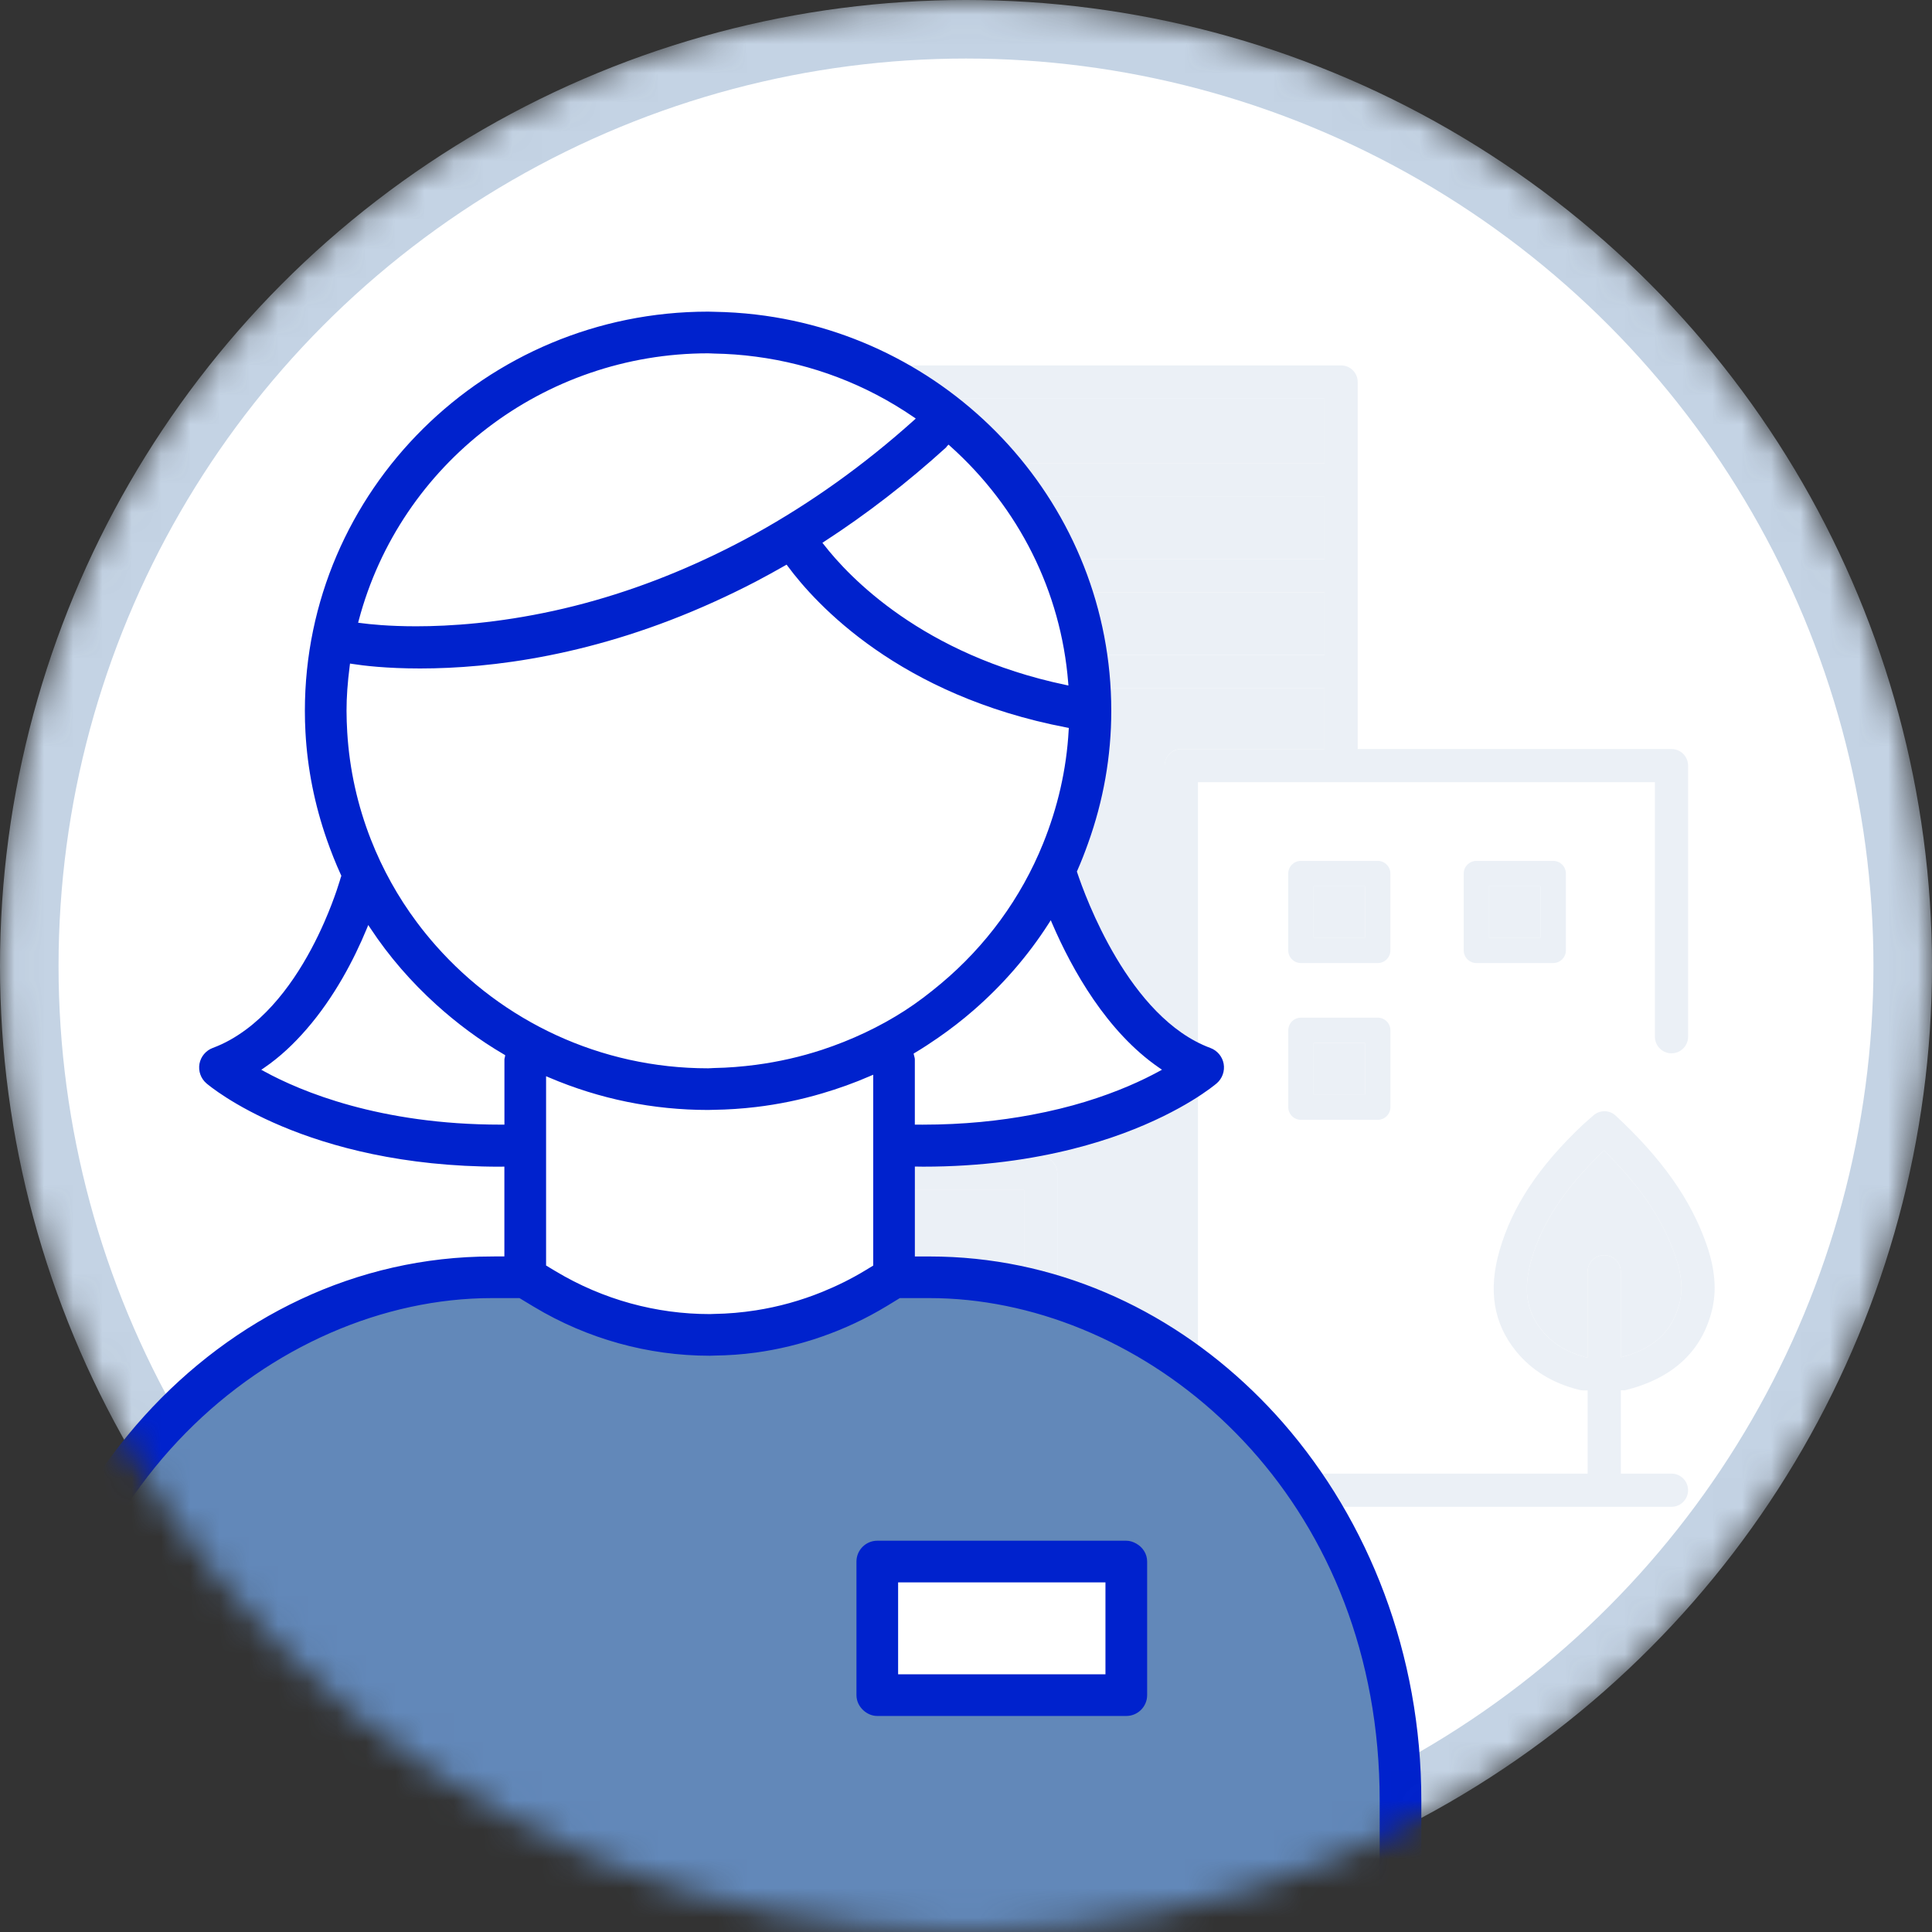 <svg width="66" height="66" viewBox="0 0 66 66" fill="none" xmlns="http://www.w3.org/2000/svg">
    <rect x="0" y="0" width="66" height="66" fill="#333333" stroke="none"/>
    <mask id="mask0_1_2322" style="mask-type:alpha" maskUnits="userSpaceOnUse" x="0" y="0" width="66" height="66">
        <circle cx="33" cy="33" r="33" fill="white"/>
    </mask>
    <g mask="url(#mask0_1_2322)">
        <circle cx="33" cy="33" r="32" fill="white" stroke="#C4D3E4" stroke-width="2"/>
        <path d="M54.234 46.381L54.124 46.352C53.504 46.181 53.029 45.887 52.674 45.448C52.137 44.785 52.027 44.037 52.318 43.023C52.685 41.761 53.453 40.598 54.734 39.361L54.795 39.302L54.855 39.362C56.048 40.548 56.801 41.668 57.225 42.886C57.447 43.52 57.497 44.035 57.379 44.503V44.504C57.138 45.459 56.534 46.042 55.479 46.339L55.368 46.37V43.446C55.368 43.133 55.114 42.879 54.801 42.879C54.489 42.879 54.235 43.133 54.235 43.446V46.381H54.234Z" fill="#EBF0F6"/>
        <path d="M45.248 15.833H30.689C30.377 15.833 30.122 16.088 30.122 16.401C30.122 16.713 30.377 16.967 30.689 16.967H45.248V19.102H33.958C33.645 19.102 33.391 19.356 33.391 19.668C33.391 19.981 33.646 20.236 33.958 20.236H45.248V22.37H35.591C35.278 22.37 35.024 22.625 35.024 22.937C35.024 23.249 35.278 23.504 35.591 23.504H45.246V25.586H40.354C40.041 25.586 39.787 25.841 39.787 26.154V50.341H36.12V40.083C36.12 39.77 35.865 39.516 35.553 39.516H29.334C29.021 39.516 28.767 39.771 28.767 40.083V50.341H25.06V13.616H45.248V15.833Z" fill="#EBF0F6"/>
        <path d="M29.902 40.652H34.985V50.343H29.902V40.652Z" fill="#EBF0F6"/>
        <path d="M50.87 30.276H52.625V32.031H50.87V30.276Z" fill="#EBF0F6"/>
        <path d="M44.876 30.276H46.631V32.031H44.876V30.276Z" fill="#EBF0F6"/>
        <path d="M44.876 35.632H46.631V37.388H44.876V35.632Z" fill="#EBF0F6"/>
        <path d="M24.089 12.65C24.197 12.542 24.34 12.483 24.493 12.483H45.815C46.127 12.483 46.381 12.737 46.381 13.05V25.588H57.101C57.414 25.588 57.668 25.842 57.668 26.155V35.416C57.668 35.728 57.413 35.983 57.101 35.983C56.789 35.983 56.534 35.728 56.534 35.416V26.721H40.924V50.341H54.236V47.498H54.088C54.041 47.498 53.996 47.492 53.951 47.48C53.051 47.26 52.326 46.817 51.793 46.163C51.017 45.205 50.833 44.074 51.23 42.706C51.665 41.207 52.566 39.847 54.067 38.427L54.435 38.102C54.656 37.91 54.983 37.915 55.194 38.112C56.778 39.584 57.764 40.981 58.297 42.512C58.592 43.356 58.652 44.099 58.478 44.782C58.123 46.185 57.122 47.099 55.503 47.496L55.371 47.493V50.341H57.1C57.413 50.341 57.667 50.595 57.667 50.908C57.667 51.221 57.413 51.475 57.1 51.475H24.492C24.179 51.475 23.925 51.221 23.925 50.908V13.048C23.925 12.898 23.983 12.757 24.089 12.65ZM54.801 42.88C55.114 42.88 55.368 43.133 55.368 43.446V46.371L55.478 46.34C56.534 46.042 57.138 45.459 57.379 44.505V44.504C57.496 44.035 57.447 43.521 57.224 42.887C56.8 41.668 56.047 40.548 54.855 39.362L54.794 39.303L54.733 39.362C53.452 40.599 52.685 41.762 52.318 43.023C52.026 44.038 52.137 44.786 52.674 45.449C53.029 45.887 53.503 46.182 54.124 46.352L54.234 46.382V43.447C54.234 43.133 54.489 42.88 54.801 42.88ZM29.902 50.343H34.985V40.652H29.902V50.343ZM25.06 50.343H28.766V40.084C28.766 39.772 29.02 39.518 29.333 39.518H35.552C35.865 39.518 36.119 39.772 36.119 40.084V50.343H39.786V26.155C39.786 25.842 40.041 25.588 40.353 25.588H45.245V23.505H35.59C35.277 23.505 35.023 23.251 35.023 22.938C35.023 22.626 35.278 22.372 35.59 22.372H45.248V20.237H33.958C33.645 20.237 33.391 19.983 33.391 19.67C33.391 19.357 33.646 19.103 33.958 19.103H45.248V16.969H30.689C30.376 16.969 30.122 16.714 30.122 16.402C30.122 16.09 30.376 15.834 30.689 15.834H45.248V13.618H25.06V50.343Z" fill="#EBF0F6"/>
        <path d="M53.059 32.899H50.437C50.197 32.899 50.003 32.705 50.003 32.465V29.842C50.003 29.603 50.197 29.409 50.437 29.409H53.059C53.299 29.409 53.493 29.603 53.493 29.842V32.465C53.493 32.705 53.299 32.899 53.059 32.899ZM52.625 30.276H50.87V32.031H52.625V30.276Z" fill="#EBF0F6"/>
        <path d="M47.499 37.821C47.499 38.061 47.305 38.255 47.066 38.255H44.443C44.203 38.255 44.009 38.061 44.009 37.821V35.199C44.009 34.959 44.203 34.765 44.443 34.765H47.066C47.305 34.765 47.499 34.959 47.499 35.199V37.821ZM46.631 35.632H44.876V37.388H46.631V35.632Z" fill="#EBF0F6"/>
        <path d="M47.065 32.899H44.442C44.202 32.899 44.008 32.705 44.008 32.465V29.842C44.008 29.603 44.202 29.409 44.442 29.409H47.065C47.304 29.409 47.498 29.603 47.498 29.842V32.465C47.499 32.705 47.305 32.899 47.065 32.899ZM46.631 30.276H44.876V32.031H46.631V30.276Z" fill="#EBF0F6"/>
        <path d="M30.105 35.911V43.976L24.191 46.127L18.277 43.976V35.911L17.74 39.163C15.418 39.627 8.763 37.406 8.32 36.987L12.632 30.535C11.915 29.281 10.643 26.019 11.288 23.008C12.094 19.245 14.783 11.449 24.46 11.18C35.105 12.015 39.915 21.763 35.872 29.729L40.589 37.291C36.977 39.091 35.75 39.406 31.718 39.574C31.718 39.574 30.105 37.311 30.105 35.911Z" fill="white"/>
        <path d="M0.535 73.009H48.385V59.299C45.772 50.479 40.425 43.312 30.525 43.725C30.113 44.138 27.779 45.788 24.337 45.788C19.159 45.788 17.325 43.725 17.325 43.725C6.188 44.963 3.963 49.51 0.535 58.492V73.009Z" fill="#6288B9"/>
        <rect x="29.7" y="53.625" width="9.075" height="4.125" fill="white"/>
        <path d="M43.834 48.609C43.503 48.23 43.157 47.867 42.798 47.52C39.843 44.661 35.981 42.923 31.756 42.923H31.253V39.851L31.397 39.853C31.443 39.854 31.49 39.855 31.536 39.855C33.554 39.855 35.255 39.601 36.655 39.247C37.29 39.086 37.864 38.906 38.374 38.717C40.441 37.952 41.49 37.072 41.566 37.007C41.756 36.843 41.846 36.588 41.802 36.341C41.758 36.094 41.584 35.887 41.348 35.8C38.569 34.771 37.07 30.622 36.797 29.801L36.788 29.773L36.8 29.746C36.936 29.439 37.056 29.128 37.168 28.815C37.693 27.356 37.963 25.836 37.963 24.282C37.963 17.31 32.649 11.547 25.82 10.745C25.351 10.69 24.875 10.659 24.393 10.651C24.325 10.65 24.257 10.646 24.189 10.646C16.594 10.646 10.415 16.762 10.415 24.282C10.415 24.526 10.421 24.77 10.435 25.013C10.503 26.264 10.749 27.49 11.164 28.68C11.307 29.09 11.467 29.495 11.65 29.895L11.661 29.92L11.641 29.975C11.638 29.987 11.459 30.634 11.079 31.501C10.571 32.66 9.701 34.209 8.409 35.168C8.059 35.427 7.681 35.647 7.268 35.799C7.033 35.887 6.859 36.094 6.814 36.341C6.77 36.589 6.86 36.843 7.05 37.007C7.185 37.123 10.447 39.856 17.081 39.856L17.23 39.853V42.922H16.88L16.804 42.923C7.538 42.923 0 51.265 0 61.517V62.127V63.555V72.713C0 73.105 0.319 73.425 0.712 73.425H47.843C48.235 73.425 48.555 73.105 48.555 72.713V62.998V61.51C48.556 56.503 46.754 51.955 43.834 48.609ZM39.593 36.473L39.695 36.543L39.587 36.602C39.031 36.906 38.188 37.298 37.064 37.641C36.522 37.806 35.912 37.958 35.239 38.084C34.164 38.286 32.925 38.42 31.517 38.42C31.454 38.42 31.391 38.42 31.328 38.419L31.252 38.419V36.185C31.252 36.158 31.244 36.13 31.236 36.099C31.231 36.081 31.226 36.063 31.222 36.044L31.211 35.991L31.258 35.963C31.525 35.804 31.785 35.633 32.041 35.456C32.463 35.164 32.87 34.85 33.257 34.513C34.246 33.653 35.115 32.656 35.819 31.557L35.896 31.436L35.952 31.567C36.627 33.127 37.807 35.244 39.593 36.473ZM32.352 15.241L32.403 15.189L32.458 15.238C34.811 17.342 36.244 20.212 36.491 23.317L36.499 23.418L36.4 23.397C31.512 22.369 28.999 19.705 28.146 18.607L28.095 18.542L28.164 18.497C29.603 17.564 31.003 16.482 32.322 15.283C32.333 15.267 32.341 15.254 32.352 15.241ZM12.256 21.19C13.681 15.82 18.588 12.07 24.189 12.07C24.258 12.07 24.326 12.077 24.394 12.078C24.874 12.086 25.35 12.121 25.821 12.184C27.747 12.437 29.584 13.133 31.205 14.244L31.284 14.299L31.213 14.363C29.5 15.9 27.697 17.181 25.821 18.224C25.35 18.486 24.874 18.73 24.394 18.96C22.628 19.807 20.803 20.452 18.922 20.865C17.01 21.284 15.392 21.395 14.214 21.395C13.277 21.395 12.621 21.325 12.319 21.284L12.234 21.273L12.256 21.19ZM12.67 28.68C12.22 27.531 11.939 26.299 11.862 25.013C11.848 24.771 11.838 24.527 11.838 24.282C11.838 23.817 11.872 23.329 11.947 22.746L11.957 22.668L12.034 22.68C12.402 22.738 13.193 22.836 14.348 22.836C16.775 22.836 20.336 22.403 24.394 20.56C24.864 20.347 25.339 20.118 25.822 19.866C26.15 19.693 26.48 19.513 26.813 19.322L26.872 19.289L26.912 19.343C27.868 20.635 30.711 23.759 36.447 24.855L36.512 24.867L36.508 24.934C36.434 26.304 36.123 27.605 35.634 28.815C34.878 30.687 33.672 32.323 32.146 33.6C31.751 33.931 31.343 34.245 30.908 34.525C30.038 35.085 29.088 35.53 28.087 35.861C27.359 36.1 26.602 36.273 25.823 36.376C25.354 36.437 24.879 36.477 24.395 36.485C24.326 36.486 24.26 36.495 24.191 36.495C20.49 36.495 17.167 34.875 14.901 32.317C14.669 32.055 14.446 31.783 14.237 31.501C13.594 30.64 13.067 29.692 12.67 28.68ZM29.83 36.714V43.234L29.557 43.4C29.082 43.688 28.589 43.93 28.085 44.135C27.351 44.433 26.592 44.643 25.822 44.763C25.348 44.837 24.872 44.879 24.394 44.886C24.345 44.886 24.296 44.891 24.247 44.891C22.426 44.891 20.605 44.403 18.978 43.426L18.655 43.232V36.765L18.76 36.81C20.486 37.545 22.313 37.918 24.189 37.918C24.258 37.918 24.326 37.914 24.394 37.913C24.873 37.906 25.349 37.874 25.821 37.818C26.588 37.727 27.343 37.572 28.085 37.352C28.639 37.189 29.186 36.994 29.723 36.76L29.83 36.714ZM17.157 38.419C17.137 38.419 17.118 38.419 17.098 38.419C12.974 38.419 10.278 37.283 9.034 36.604L8.926 36.545L9.028 36.475C9.57 36.105 10.043 35.653 10.465 35.167C11.424 34.065 12.097 32.77 12.526 31.732L12.58 31.6L12.659 31.719C13.288 32.672 14.046 33.543 14.899 34.316C15.609 34.959 16.384 35.535 17.214 36.02L17.258 36.046L17.251 36.096C17.248 36.113 17.244 36.129 17.239 36.146C17.235 36.161 17.232 36.174 17.232 36.185V38.419H17.157V38.419ZM38.047 72.001V67.01C38.047 66.618 37.728 66.298 37.336 66.298C36.944 66.298 36.624 66.618 36.624 67.01V72.002H11.754V67.01C11.754 66.618 11.435 66.298 11.043 66.298C10.65 66.298 10.331 66.618 10.331 67.01V72.002H1.425V63.555V62.127V61.516C1.425 50.91 9.409 44.345 16.805 44.345H17.746L18.245 44.646C20.063 45.737 22.138 46.314 24.246 46.314C24.295 46.314 24.345 46.31 24.394 46.309C24.872 46.303 25.349 46.271 25.821 46.206C26.592 46.1 27.35 45.915 28.085 45.658C28.852 45.39 29.593 45.042 30.295 44.616L30.739 44.345H31.755C35.231 44.346 38.837 45.797 41.682 48.435C42.047 48.774 42.4 49.132 42.739 49.509C45.372 52.445 47.132 56.532 47.132 61.51V62.998V72.001H38.047Z" fill="#0022CD"/>
        <path d="M39.188 57.908V53.344C39.188 53.078 39.034 52.853 38.816 52.731C38.713 52.674 38.602 52.633 38.476 52.633H36.573H29.97C29.578 52.633 29.258 52.953 29.258 53.344V57.908C29.258 58.122 29.357 58.307 29.506 58.438C29.631 58.547 29.79 58.62 29.97 58.62H31.647H38.476C38.869 58.62 39.188 58.301 39.188 57.908ZM37.764 57.197H33.38H31.017H30.681V54.056H34.84H37.203H37.764V57.197Z" fill="#0022CD"/>
    </g>
</svg>
